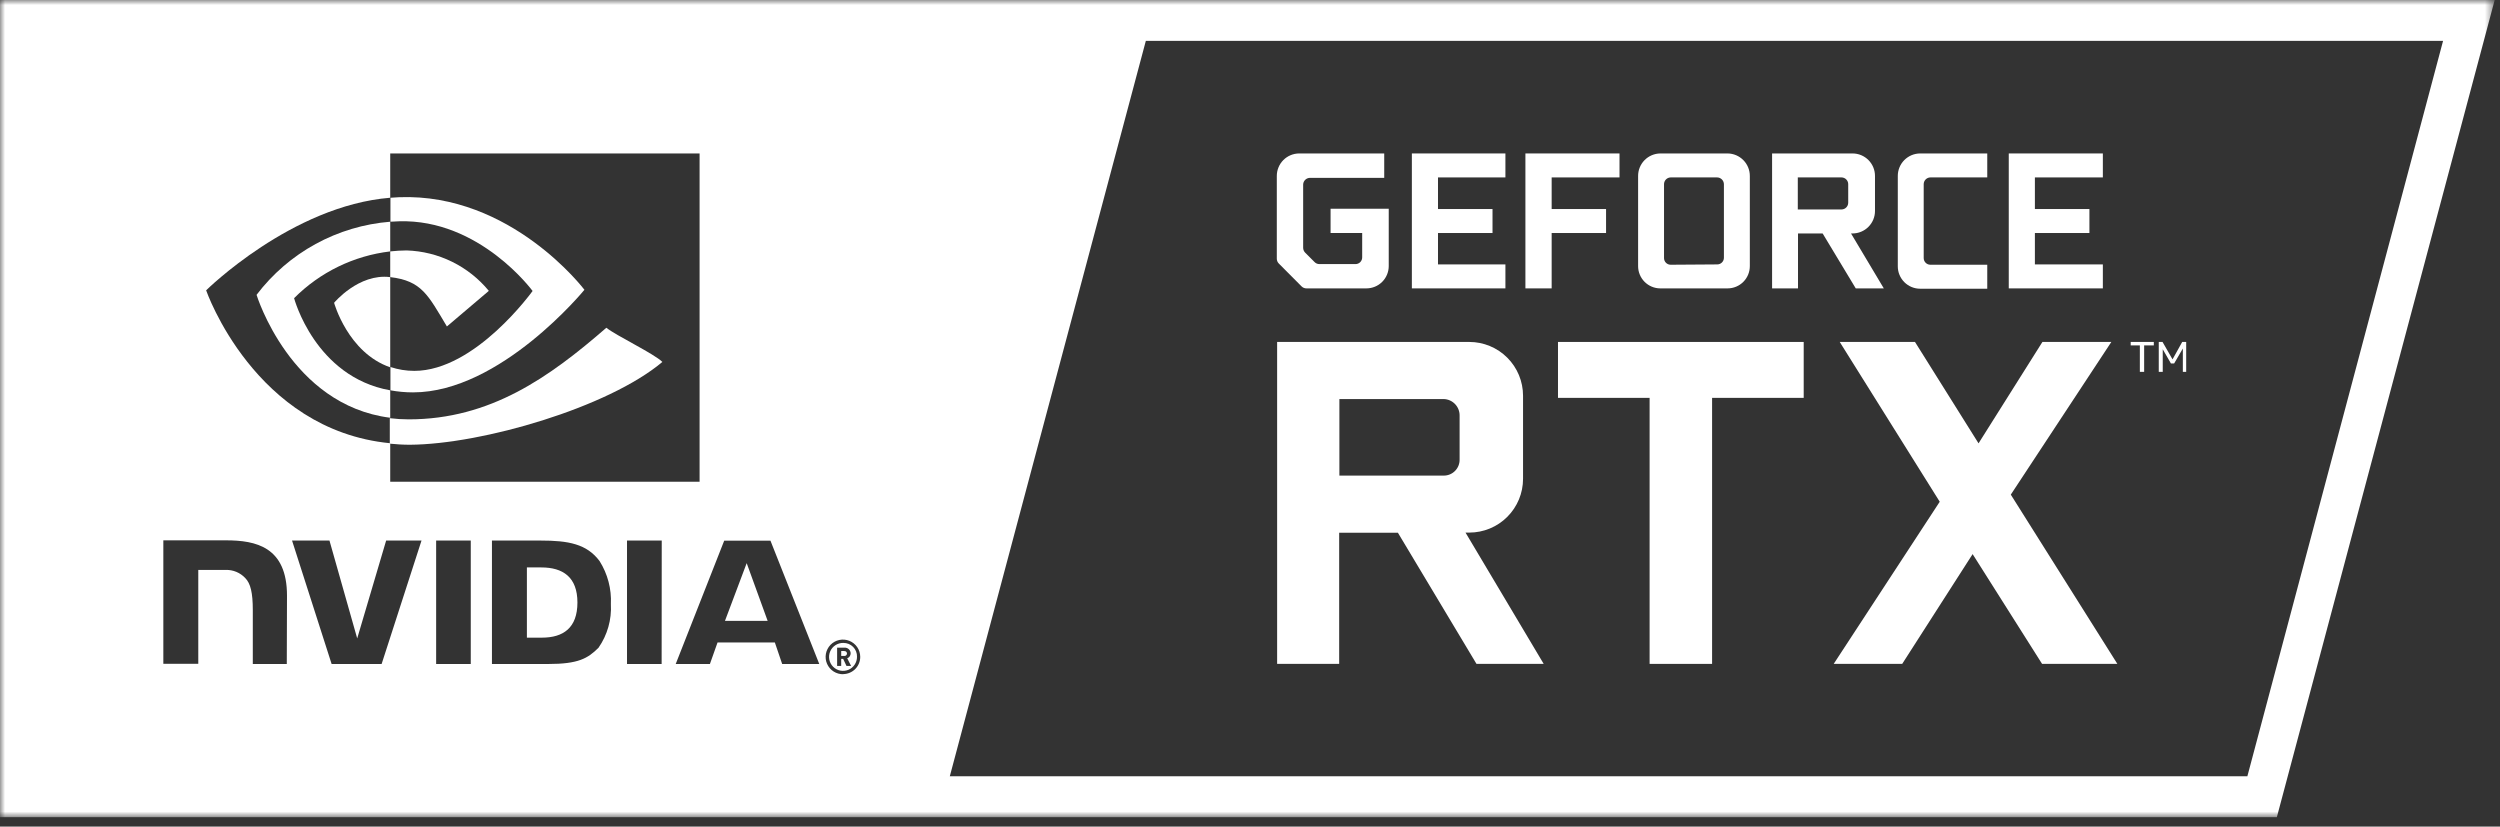 <svg width="248" height="82" viewBox="0 0 248 82" fill="none" xmlns="http://www.w3.org/2000/svg">
<rect x="0" y="0" width="248" height="82" fill="#333333" stroke="none"/>
<mask id="mask0_12_525" style="mask-type:luminance" maskUnits="userSpaceOnUse" x="0" y="0" width="248" height="82">
<path d="M247.474 0H0V81.069H247.474V0Z" fill="white"/>
</mask>
<g mask="url(#mask0_12_525)">
<path d="M53.697 56.289H52.268V63.255H53.751C55.884 63.255 57.281 62.284 57.281 59.767C57.281 57.249 55.842 56.289 53.697 56.289Z" fill="white"/>
<path d="M65.708 35.905C64.919 35.105 61.079 33.27 60.151 32.513C54.497 37.42 48.652 41.601 40.534 41.601C39.91 41.6 39.287 41.561 38.668 41.484V44.012C39.318 44.076 39.98 44.119 40.662 44.119C47.809 44.076 60.332 40.428 65.708 35.905Z" fill="white"/>
<path d="M39.574 21.953C47.585 21.707 52.833 28.865 52.833 28.865C52.833 28.865 47.158 36.79 41.1 36.79C40.295 36.791 39.495 36.661 38.732 36.407V38.721C39.471 38.856 40.221 38.924 40.972 38.924C49.655 38.924 57.975 28.748 57.975 28.748C57.975 28.748 50.732 19.147 39.596 19.563L38.732 19.617V21.995L39.574 21.953Z" fill="white"/>
<path d="M29.174 29.579C31.739 27.003 35.1 25.367 38.71 24.939V21.995C36.114 22.202 33.591 22.955 31.306 24.205C29.021 25.455 27.026 27.174 25.451 29.249C25.451 29.249 28.801 40.193 38.71 41.441V38.721C31.244 37.388 29.174 29.579 29.174 29.579Z" fill="white"/>
<path d="M38.7 27.489C35.574 27.105 33.142 30.038 33.142 30.038C33.142 30.038 34.508 34.988 38.71 36.438V27.489H38.7Z" fill="white"/>
<path d="M44.332 32.385L48.492 28.854C47.496 27.643 46.252 26.659 44.845 25.967C43.438 25.275 41.899 24.892 40.332 24.843C39.79 24.848 39.249 24.88 38.71 24.939V27.489C41.836 27.862 42.454 29.249 44.332 32.385Z" fill="white"/>
<path d="M0 0V81.069H225.861L247.474 0H0ZM38.71 19.616V15.222H69.399V47.788H38.71V43.969C25.249 42.668 20.449 28.801 20.449 28.801C20.449 28.801 28.929 20.406 38.71 19.616ZM28.449 65.868H25.078V60.535C25.078 58.817 24.864 57.879 24.321 57.335C24.075 57.074 23.777 56.868 23.446 56.73C23.115 56.592 22.759 56.526 22.401 56.535H19.67V65.847H16.203V53.601H22.401C25.398 53.601 28.47 54.252 28.47 59.095L28.449 65.868ZM37.857 65.868H32.897L28.971 53.623H32.683L35.435 63.33L38.305 53.623H41.814L37.857 65.868ZM46.7 65.868H43.265V53.623H46.7V65.868ZM59.372 64.257C58.306 65.324 57.356 65.868 54.38 65.868H48.801V53.623H53.633C56.375 53.623 58.209 53.953 59.479 55.66C60.281 56.934 60.672 58.423 60.599 59.927C60.686 61.467 60.254 62.992 59.372 64.257ZM65.634 65.868H62.199V53.623H65.644L65.634 65.868ZM77.591 65.868L76.866 63.735H71.18L70.423 65.868H67.031L71.842 53.633H76.429L81.271 65.868H77.591ZM83.661 66.882C83.32 66.89 82.984 66.797 82.696 66.614C82.409 66.431 82.182 66.166 82.045 65.854C81.908 65.542 81.868 65.196 81.928 64.86C81.989 64.525 82.147 64.215 82.385 63.969C82.622 63.725 82.927 63.556 83.261 63.485C83.594 63.414 83.941 63.444 84.258 63.571C84.574 63.698 84.846 63.916 85.037 64.198C85.23 64.48 85.333 64.813 85.335 65.153C85.338 65.603 85.164 66.035 84.851 66.356C84.537 66.678 84.11 66.862 83.661 66.871V66.882ZM222.939 77.005H94.221L113.667 4.053H242.353L222.939 77.005Z" fill="white"/>
<path d="M83.661 63.778C83.385 63.772 83.113 63.848 82.881 63.997C82.648 64.146 82.465 64.361 82.356 64.614C82.246 64.867 82.215 65.148 82.265 65.419C82.316 65.69 82.447 65.941 82.641 66.137C82.834 66.334 83.082 66.469 83.353 66.523C83.623 66.578 83.904 66.551 84.159 66.446C84.414 66.34 84.632 66.161 84.784 65.93C84.937 65.7 85.017 65.43 85.015 65.154C85.021 64.974 84.99 64.794 84.924 64.626C84.859 64.458 84.76 64.305 84.633 64.176C84.506 64.047 84.355 63.946 84.188 63.877C84.02 63.809 83.841 63.775 83.661 63.778ZM83.97 66.061L83.639 65.357H83.447V66.061H83.042V64.247H83.778C83.855 64.243 83.933 64.254 84.006 64.281C84.079 64.307 84.145 64.348 84.202 64.401C84.259 64.454 84.305 64.517 84.336 64.588C84.368 64.659 84.385 64.735 84.386 64.813C84.386 64.92 84.353 65.024 84.292 65.112C84.231 65.199 84.145 65.266 84.044 65.303L84.429 66.061H83.97Z" fill="white"/>
<path d="M71.916 61.591H76.151L74.071 55.863L71.916 61.591Z" fill="white"/>
<path d="M83.725 64.578H83.448V65.068H83.725C83.761 65.076 83.798 65.075 83.833 65.067C83.869 65.058 83.902 65.042 83.93 65.019C83.959 64.996 83.981 64.967 83.997 64.934C84.013 64.901 84.021 64.865 84.021 64.828C84.021 64.792 84.013 64.756 83.997 64.723C83.981 64.69 83.959 64.661 83.93 64.638C83.902 64.615 83.869 64.598 83.833 64.59C83.798 64.581 83.761 64.581 83.725 64.588V64.578Z" fill="white"/>
<path d="M153.134 65.858H146.468L138.67 52.844H132.846V65.858H126.691V33.921H145.753C147.167 33.921 148.524 34.483 149.524 35.483C150.524 36.483 151.086 37.84 151.086 39.254V47.5C151.086 48.914 150.524 50.271 149.524 51.271C148.524 52.272 147.167 52.833 145.753 52.833H145.379L153.134 65.858ZM132.867 47.18H143.214C143.424 47.181 143.631 47.141 143.825 47.061C144.019 46.98 144.194 46.862 144.341 46.713C144.488 46.564 144.604 46.387 144.682 46.192C144.759 45.998 144.797 45.789 144.793 45.58V41.228C144.799 40.801 144.636 40.39 144.341 40.083C144.045 39.775 143.64 39.596 143.214 39.585H132.867V47.18Z" fill="white"/>
<path d="M178.927 33.921V39.468H169.839V65.858H163.641V39.468H154.553V33.921H178.927Z" fill="white"/>
<path d="M202.608 33.921H209.445L199.472 49.068L210.043 65.858H202.575L195.684 54.967L188.698 65.858H181.903L192.421 49.772L182.501 33.921H189.967L196.271 43.98L202.608 33.921Z" fill="white"/>
<path d="M213.658 33.921V34.262H212.699V36.886H212.273V34.262H211.365V33.921H213.658ZM216.475 33.921H216.87V36.886H216.538V34.572L215.676 36.054H215.355L214.544 34.646V36.886H214.149V33.921H214.523L215.515 35.649L216.475 33.921Z" fill="white"/>
<path d="M126.659 17.462C126.658 17.168 126.714 16.877 126.826 16.605C126.937 16.334 127.101 16.086 127.309 15.878C127.516 15.67 127.762 15.505 128.033 15.392C128.304 15.28 128.595 15.222 128.889 15.222H137.315V17.643H129.955C129.778 17.643 129.607 17.712 129.48 17.835C129.353 17.959 129.278 18.127 129.273 18.304V24.587C129.275 24.762 129.344 24.93 129.465 25.056L130.403 25.995C130.467 26.061 130.543 26.113 130.628 26.148C130.712 26.183 130.803 26.2 130.894 26.198H134.467C134.555 26.198 134.642 26.18 134.723 26.146C134.804 26.113 134.877 26.063 134.939 26C135 25.938 135.049 25.864 135.081 25.782C135.114 25.701 135.13 25.614 135.129 25.526V23.115H131.993V20.704H137.763V26.39C137.763 26.978 137.53 27.543 137.114 27.959C136.698 28.375 136.133 28.608 135.545 28.608H129.603C129.424 28.61 129.252 28.541 129.123 28.416L126.851 26.134C126.729 26.009 126.66 25.84 126.659 25.664V17.462Z" fill="white"/>
<path d="M142.649 17.6V20.736H148.057V23.115H142.649V26.23H149.337V28.608H140.057V15.222H149.337V17.6H142.649Z" fill="white"/>
<path d="M153.924 28.608H151.321V15.222H160.655V17.6H153.924V20.736H159.321V23.115H153.924V28.608Z" fill="white"/>
<path d="M162.5 17.462C162.497 16.874 162.726 16.309 163.138 15.889C163.549 15.47 164.11 15.23 164.697 15.222H171.375C171.964 15.227 172.527 15.466 172.941 15.886C173.355 16.306 173.586 16.872 173.583 17.462V26.39C173.584 26.681 173.528 26.969 173.418 27.238C173.308 27.507 173.145 27.752 172.94 27.958C172.735 28.164 172.491 28.328 172.222 28.439C171.954 28.551 171.666 28.608 171.375 28.608H164.697C164.407 28.607 164.121 28.549 163.853 28.436C163.586 28.324 163.343 28.16 163.139 27.954C162.935 27.748 162.774 27.504 162.664 27.236C162.554 26.967 162.499 26.68 162.5 26.39V17.462ZM170.34 26.23C170.428 26.231 170.515 26.215 170.596 26.183C170.678 26.15 170.752 26.102 170.815 26.04C170.877 25.978 170.927 25.905 170.961 25.824C170.995 25.743 171.012 25.656 171.012 25.568V18.283C171.012 18.104 170.942 17.932 170.816 17.804C170.69 17.676 170.519 17.603 170.34 17.6H165.732C165.644 17.602 165.557 17.62 165.476 17.655C165.395 17.691 165.321 17.741 165.26 17.805C165.199 17.868 165.15 17.943 165.118 18.025C165.085 18.107 165.069 18.195 165.071 18.283V25.601C165.071 25.776 165.14 25.944 165.264 26.068C165.388 26.192 165.557 26.262 165.732 26.262L170.34 26.23Z" fill="white"/>
<path d="M186.874 28.608H184.09L180.805 23.158H178.362V28.608H175.791V15.222H183.77C184.064 15.222 184.355 15.28 184.626 15.392C184.897 15.505 185.143 15.67 185.35 15.878C185.557 16.086 185.721 16.334 185.833 16.605C185.944 16.877 186.001 17.168 185.999 17.462V20.918C186.001 21.211 185.944 21.503 185.833 21.774C185.721 22.046 185.557 22.293 185.35 22.501C185.143 22.709 184.897 22.874 184.626 22.987C184.355 23.1 184.064 23.158 183.77 23.158H183.621L186.874 28.608ZM178.341 20.779H182.682C182.858 20.776 183.027 20.704 183.15 20.578C183.274 20.453 183.343 20.283 183.343 20.107V18.283C183.345 18.195 183.329 18.107 183.296 18.025C183.264 17.943 183.215 17.868 183.154 17.805C183.093 17.741 183.019 17.691 182.938 17.655C182.857 17.62 182.77 17.602 182.682 17.6H178.341V20.779Z" fill="white"/>
<path d="M197.136 17.6H191.493C191.318 17.603 191.152 17.674 191.028 17.797C190.905 17.92 190.834 18.087 190.831 18.262V25.601C190.831 25.776 190.901 25.944 191.025 26.068C191.149 26.192 191.318 26.262 191.493 26.262H197.136V28.641H190.479C190.188 28.641 189.9 28.583 189.63 28.472C189.361 28.36 189.117 28.197 188.911 27.991C188.705 27.785 188.541 27.54 188.43 27.271C188.318 27.002 188.261 26.713 188.261 26.422V17.462C188.259 17.169 188.316 16.879 188.426 16.608C188.537 16.337 188.7 16.09 188.906 15.882C189.112 15.674 189.357 15.509 189.627 15.395C189.897 15.282 190.187 15.223 190.479 15.222H197.136V17.6Z" fill="white"/>
<path d="M201.861 17.6V20.736H207.27V23.115H201.861V26.23H208.603V28.608H199.269V15.222H208.603V17.6H201.861Z" fill="white"/>
</g>
</svg>

